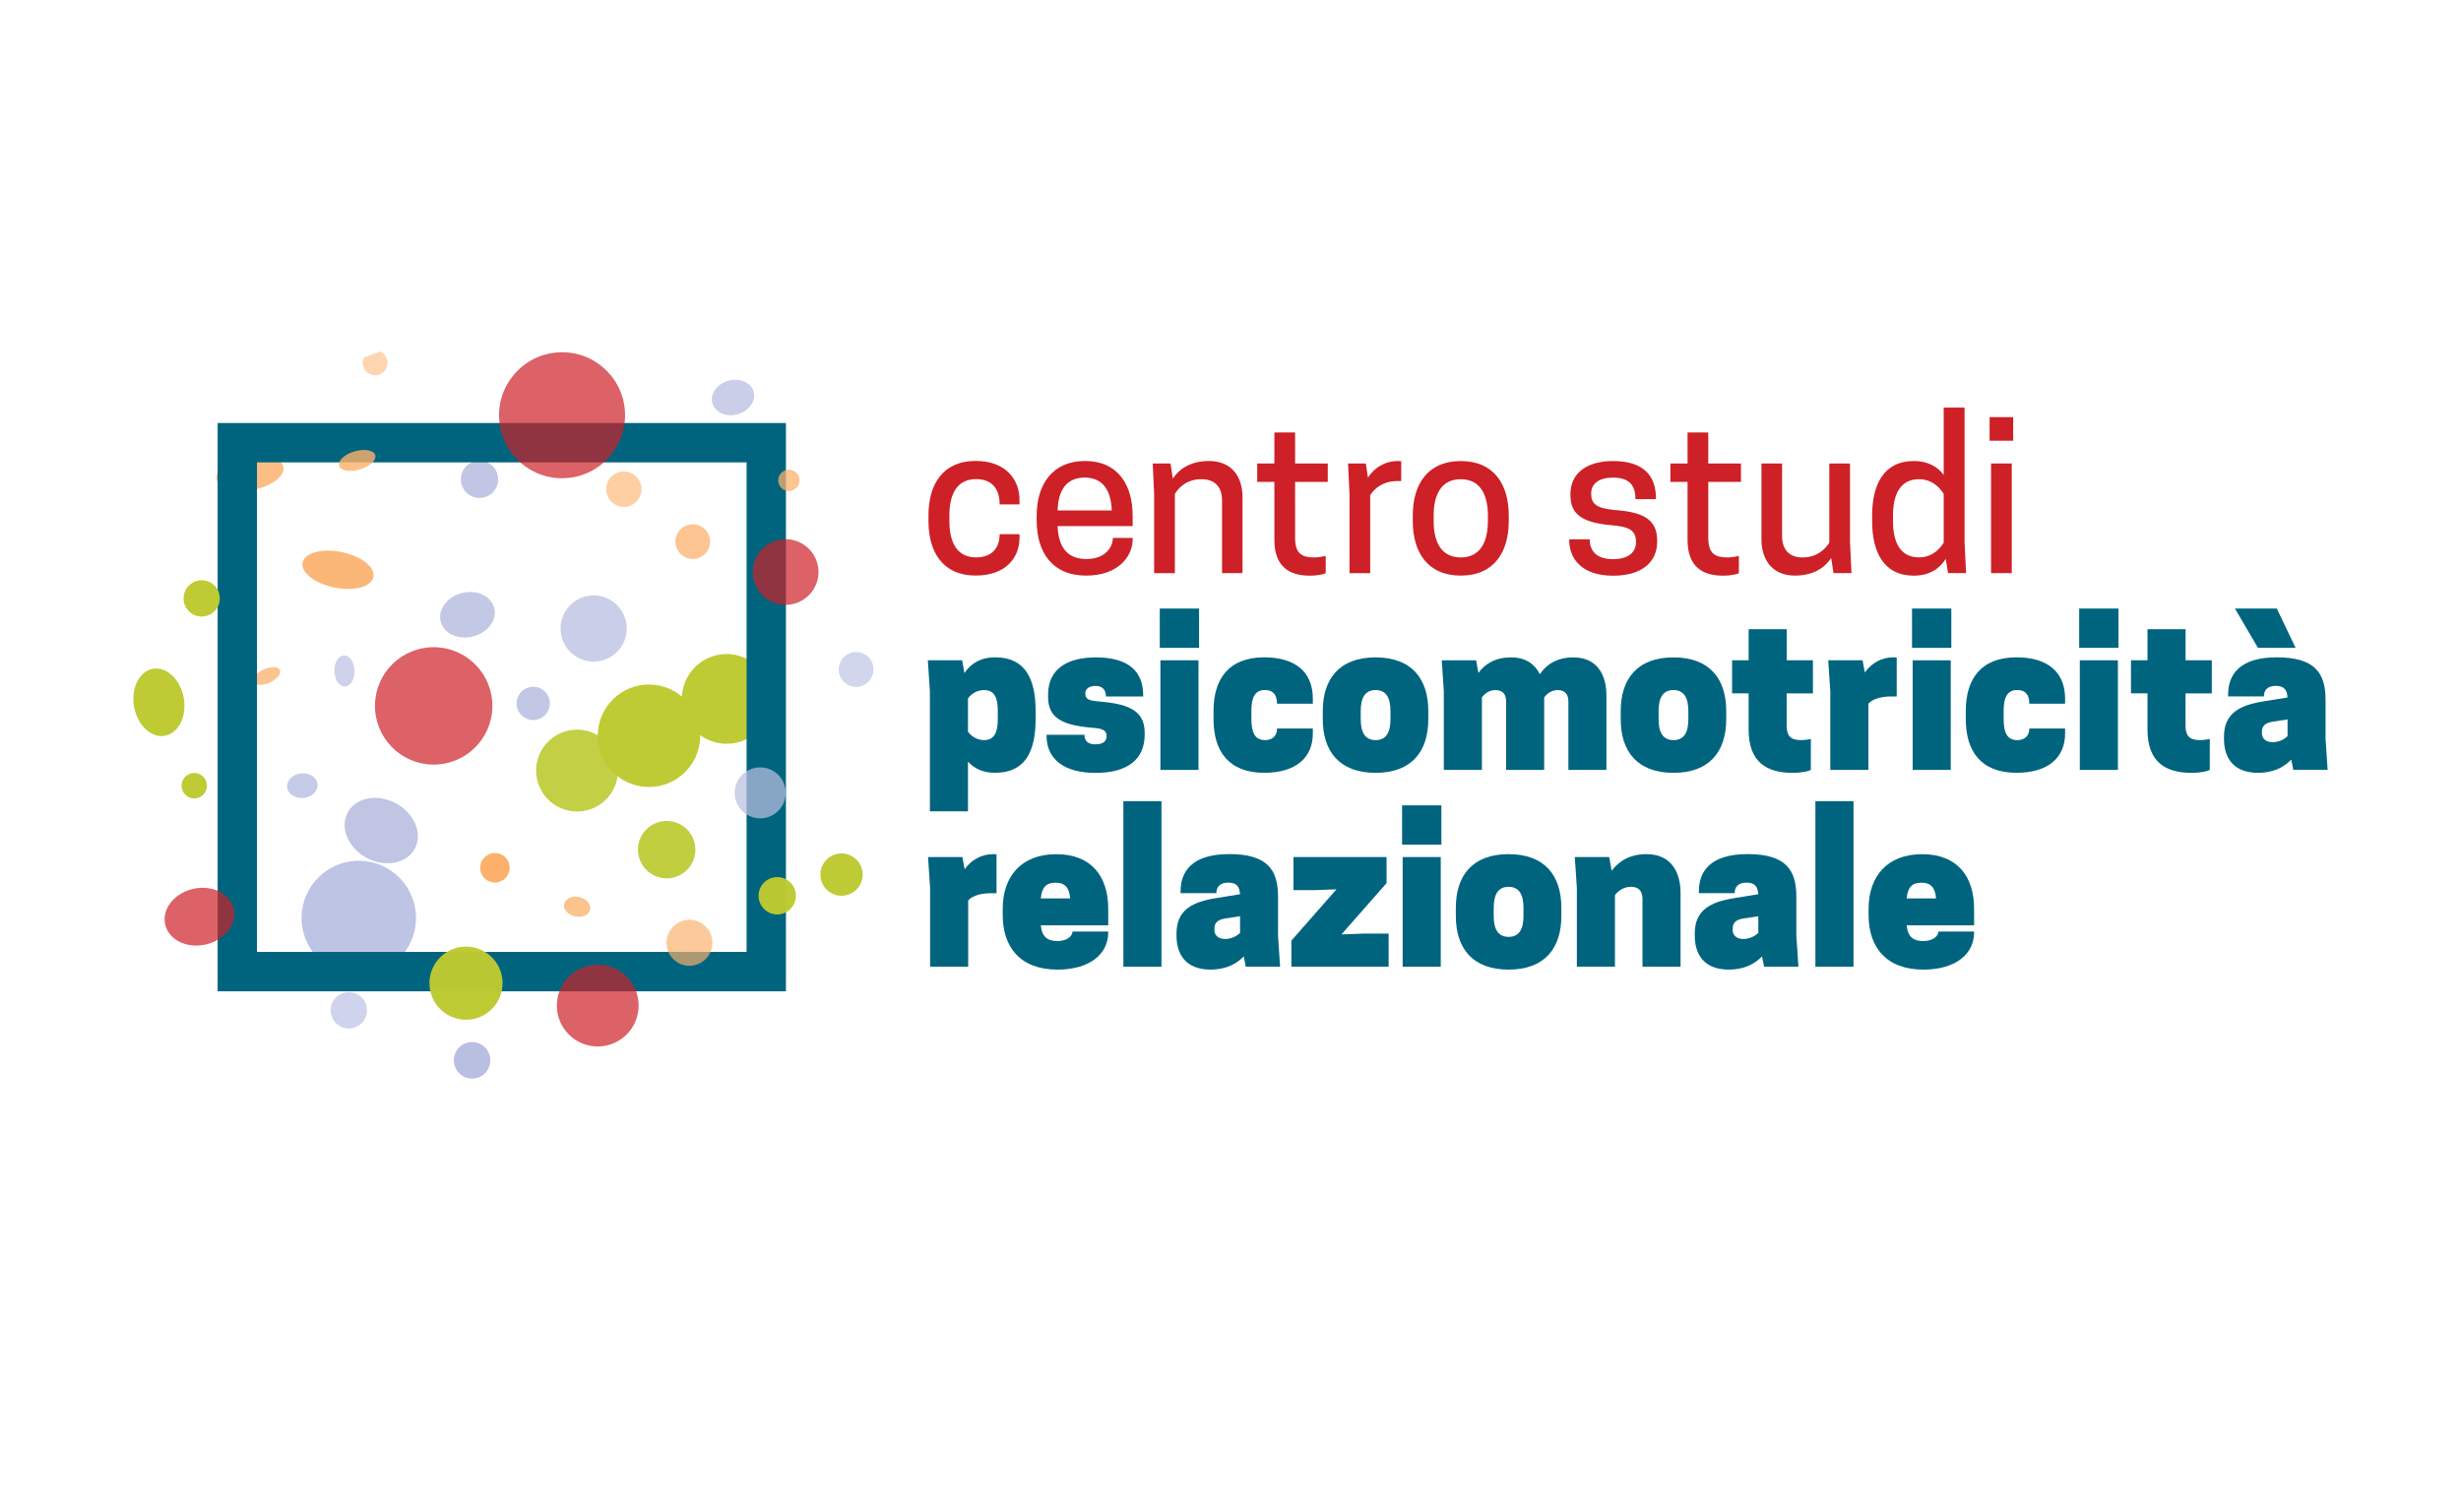 <?xml version="1.0" encoding="utf-8"?>
<!-- Generator: Adobe Illustrator 24.0.1, SVG Export Plug-In . SVG Version: 6.00 Build 0)  -->
<svg version="1.1" id="Livello_1" xmlns="http://www.w3.org/2000/svg" xmlns:xlink="http://www.w3.org/1999/xlink" x="0px" y="0px"
	 viewBox="0 0 464.65 285.49" style="enable-background:new 0 0 464.65 285.49;" xml:space="preserve">
<style type="text/css">
	.st0{opacity:0.89;}
	.st1{clip-path:url(#SVGID_2_);fill:#B9BFE1;}
	.st2{opacity:0.92;}
	.st3{clip-path:url(#SVGID_4_);fill:#B9BFE1;}
	.st4{opacity:0.83;}
	.st5{clip-path:url(#SVGID_6_);fill:#FBB16B;}
	.st6{opacity:0.76;}
	.st7{clip-path:url(#SVGID_8_);fill:#FBB16B;}
	.st8{opacity:0.98;}
	.st9{clip-path:url(#SVGID_10_);fill:#BDCA31;}
	.st10{clip-path:url(#SVGID_12_);fill:#BDCA31;}
	.st11{fill:#00647F;}
	.st12{fill:#CD2027;}
	.st13{opacity:0.7;}
	.st14{clip-path:url(#SVGID_14_);fill:#CD2027;}
	.st15{opacity:0.68;}
	.st16{clip-path:url(#SVGID_16_);fill:#B9BFE1;}
	.st17{clip-path:url(#SVGID_18_);fill:#B9BFE1;}
	.st18{opacity:0.74;}
	.st19{clip-path:url(#SVGID_20_);fill:#FBB16B;}
	.st20{opacity:0.85;}
	.st21{clip-path:url(#SVGID_22_);fill:#B9BFE1;}
	.st22{clip-path:url(#SVGID_24_);fill:#BDCA31;}
	.st23{clip-path:url(#SVGID_26_);fill:#B9BFE1;}
	.st24{clip-path:url(#SVGID_28_);fill:#BDCA31;}
	.st25{clip-path:url(#SVGID_30_);fill:#B9BFE1;}
	.st26{fill:#FBB16B;}
	.st27{opacity:0.62;}
	.st28{clip-path:url(#SVGID_32_);fill:#FBB16B;}
	.st29{opacity:0.9;}
	.st30{clip-path:url(#SVGID_34_);fill:#B9BFE1;}
	.st31{clip-path:url(#SVGID_36_);fill:#FBB16B;}
	.st32{clip-path:url(#SVGID_38_);fill:#CD2027;}
	.st33{clip-path:url(#SVGID_40_);fill:#FBB16B;}
	.st34{opacity:0.64;}
	.st35{clip-path:url(#SVGID_42_);fill:#B9BFE1;}
	.st36{opacity:0.77;}
	.st37{clip-path:url(#SVGID_44_);fill:#FBB16B;}
	.st38{opacity:0.81;}
	.st39{clip-path:url(#SVGID_46_);fill:#FBB16B;}
	.st40{clip-path:url(#SVGID_48_);fill:#B9BFE1;}
	.st41{opacity:0.73;}
	.st42{clip-path:url(#SVGID_50_);fill:#B9BFE1;}
	.st43{clip-path:url(#SVGID_52_);fill:#FBB16B;}
	.st44{clip-path:url(#SVGID_54_);fill:#CD2027;}
	.st45{opacity:0.88;}
	.st46{clip-path:url(#SVGID_56_);fill:#B9BFE1;}
	.st47{clip-path:url(#SVGID_58_);fill:#BDCA31;}
	.st48{clip-path:url(#SVGID_60_);fill:#CD2027;}
	.st49{opacity:0.93;}
	.st50{clip-path:url(#SVGID_62_);fill:#BDCA31;}
	.st51{clip-path:url(#SVGID_64_);fill:#BDCA31;}
	.st52{clip-path:url(#SVGID_66_);fill:#BDCA31;}
	.st53{opacity:0.53;}
	.st54{clip-path:url(#SVGID_68_);fill:#FBB16B;}
	.st55{clip-path:url(#SVGID_70_);fill:#BDCA31;}
	.st56{clip-path:url(#SVGID_72_);fill:#BDCA31;}
	.st57{clip-path:url(#SVGID_74_);fill:#CD2027;}
	.st58{fill:#B9BFE1;}
</style>
<g>
	<g>
		<g class="st0">
			<g>
				<defs>
					<rect id="SVGID_1_" x="87.01" y="86.97" width="7.05" height="7.05"/>
				</defs>
				<clipPath id="SVGID_2_">
					<use xlink:href="#SVGID_1_"  style="overflow:visible;"/>
				</clipPath>
				<path class="st1" d="M93.45,92.47c1.09-1.61,0.67-3.8-0.94-4.89c-1.61-1.09-3.8-0.67-4.89,0.94c-1.09,1.61-0.67,3.8,0.94,4.89
					C90.17,94.5,92.36,94.08,93.45,92.47"/>
			</g>
		</g>
		<g class="st2">
			<g>
				<defs>
					<rect id="SVGID_3_" x="56.94" y="162.52" width="21.62" height="21.62"/>
				</defs>
				<clipPath id="SVGID_4_">
					<use xlink:href="#SVGID_3_"  style="overflow:visible;"/>
				</clipPath>
				<path class="st3" d="M56.96,174.09c0.42,5.96,5.59,10.44,11.54,10.02c5.96-0.42,10.44-5.59,10.02-11.54
					c-0.42-5.95-5.59-10.44-11.54-10.02C61.03,162.97,56.54,168.14,56.96,174.09"/>
			</g>
		</g>
		<g class="st4">
			<g>
				<defs>
					<rect id="SVGID_5_" x="40.85" y="85.96" width="12.68" height="6.74"/>
				</defs>
				<clipPath id="SVGID_6_">
					<use xlink:href="#SVGID_5_"  style="overflow:visible;"/>
				</clipPath>
				<path class="st5" d="M47.78,92.49c3.48-0.65,6.05-2.6,5.72-4.34c-0.33-1.74-3.42-2.62-6.9-1.97c-3.48,0.65-6.05,2.6-5.72,4.34
					C41.2,92.26,44.29,93.15,47.78,92.49"/>
			</g>
		</g>
		<g class="st6">
			<g>
				<defs>
					<rect id="SVGID_7_" x="47.78" y="125.95" width="5.12" height="3.37"/>
				</defs>
				<clipPath id="SVGID_8_">
					<use xlink:href="#SVGID_7_"  style="overflow:visible;"/>
				</clipPath>
				<path class="st7" d="M50.91,128.89c1.38-0.63,2.24-1.69,1.93-2.38c-0.31-0.69-1.69-0.74-3.06-0.11
					c-1.38,0.62-2.24,1.69-1.92,2.38C48.16,129.46,49.53,129.52,50.91,128.89"/>
			</g>
		</g>
		<g class="st8">
			<g>
				<defs>
					<rect id="SVGID_9_" x="112.86" y="129.24" width="19.35" height="19.36"/>
				</defs>
				<clipPath id="SVGID_10_">
					<use xlink:href="#SVGID_9_"  style="overflow:visible;"/>
				</clipPath>
				<path class="st9" d="M112.92,137.8c-0.62,5.31,3.19,10.11,8.49,10.73c5.31,0.62,10.11-3.19,10.73-8.49
					c0.62-5.31-3.19-10.11-8.5-10.73C118.34,128.69,113.54,132.49,112.92,137.8"/>
			</g>
		</g>
		<g class="st8">
			<g>
				<defs>
					<rect id="SVGID_11_" x="128.72" y="123.48" width="16.95" height="16.95"/>
				</defs>
				<clipPath id="SVGID_12_">
					<use xlink:href="#SVGID_11_"  style="overflow:visible;"/>
				</clipPath>
				<path class="st10" d="M134.92,140.12c4.51,1.26,9.18-1.37,10.44-5.88c1.26-4.51-1.37-9.18-5.88-10.44
					c-4.51-1.26-9.18,1.37-10.44,5.88C127.78,134.19,130.41,138.86,134.92,140.12"/>
			</g>
		</g>
	</g>
	<path class="st11" d="M148.39,187.17H41.09V79.87h107.3V187.17z M48.52,179.73h92.44V87.3H48.52V179.73z"/>
	<g>
		<path class="st12" d="M184.29,105.24c3.2,0,4.45-2.03,4.45-4.38h3.75v0.7c0,3.63-2.5,7.11-8.28,7.11c-6.21,0-8.91-4.46-8.91-10.28
			v-1.09c0-5.82,2.69-10.27,8.91-10.27c5.78,0,8.28,3.6,8.28,7.38v0.82h-3.75c0-2.78-1.33-4.77-4.45-4.77
			c-3.51,0-5.04,2.69-5.04,6.83v1.09C179.25,102.55,180.77,105.24,184.29,105.24"/>
		<path class="st12" d="M199.68,99.34c0.16,4.02,1.87,6.21,5.43,6.21c3.44,0,5-2.11,5-3.98h3.75v0.16c0,3.48-2.89,6.95-8.79,6.95
			c-6.48,0-9.34-4.53-9.34-10.35v-0.94c0-5.82,2.89-10.35,9.14-10.35c6.21,0,8.98,4.53,8.98,10.35v1.95H199.68z M199.68,96.38h10.23
			c-0.15-3.91-1.76-6.21-5.12-6.21C201.43,90.17,199.79,92.47,199.68,96.38"/>
		<path class="st12" d="M230.73,108.21V94.5c0-2.58-1.37-4.02-3.91-4.02c-2.81,0-4.3,1.64-5,2.78v14.96h-3.91V93.37l-0.27-5.86H221
			l0.43,2.85c1.25-1.87,3.44-3.32,6.83-3.32c4.34,0,6.33,3.01,6.33,6.83v14.34H230.73z"/>
		<path class="st12" d="M250.69,87.51v3.48h-6.17v10.55c0,3.01,1.29,3.71,3.63,3.71c0.82,0,1.84-0.2,2.15-0.31v3.28
			c-0.31,0.16-1.33,0.47-3.05,0.47c-3.9,0-6.64-1.8-6.64-6.72V90.99h-3.24v-3.48h3.24v-5.86h3.91v5.86H250.69z"/>
		<path class="st12" d="M264.56,87.08v3.75h-0.7c-2.93,0-4.42,1.52-5.16,2.66v14.73h-3.9V93.37l-0.28-5.86h3.36l0.39,2.66
			c1.17-1.76,3.05-3.12,5.7-3.12C264.2,87.04,264.48,87.08,264.56,87.08"/>
		<path class="st12" d="M266.74,98.41v-1.09c0-5.82,2.77-10.27,9.06-10.27c6.29,0,9.06,4.45,9.06,10.27v1.09
			c0,5.82-2.77,10.27-9.06,10.27C269.52,108.68,266.74,104.23,266.74,98.41 M280.92,98.41v-1.09c0-4.14-1.6-6.84-5.12-6.84
			c-3.52,0-5.12,2.69-5.12,6.84v1.09c0,4.14,1.6,6.84,5.12,6.84C279.32,105.25,280.92,102.55,280.92,98.41"/>
		<path class="st12" d="M308.89,102.35c0-2.26-1.33-2.93-4.8-3.2c-5.66-0.51-7.58-2.26-7.58-5.62v-0.27c0-3.98,3.17-6.21,8.05-6.21
			c5.82,0,8.09,2.85,8.09,7.03v0.16h-3.87c0-2.5-1.05-4.06-4.22-4.06c-2.62,0-4.14,1.09-4.14,3.01c0,1.87,0.86,2.81,4.61,3.12
			c5.2,0.39,7.85,1.76,7.85,5.74v0.24c0,3.83-2.89,6.41-8.32,6.41c-5.94,0-8.28-3.24-8.28-6.72v-0.15h3.87
			c0,1.95,1.02,3.75,4.42,3.75C307.45,105.56,308.89,104.27,308.89,102.35"/>
		<path class="st12" d="M328.7,87.51v3.48h-6.17v10.55c0,3.01,1.29,3.71,3.63,3.71c0.82,0,1.84-0.2,2.15-0.31v3.28
			c-0.31,0.16-1.33,0.47-3.05,0.47c-3.91,0-6.64-1.8-6.64-6.72V90.99h-3.24v-3.48h3.24v-5.86h3.91v5.86H328.7z"/>
		<path class="st12" d="M336.47,87.51v13.71c0,2.58,1.37,4.03,3.87,4.03c2.81,0,4.3-1.64,5.04-2.78V87.51h3.91v14.84l0.28,5.86h-3.4
			l-0.43-2.85c-1.25,1.87-3.44,3.32-6.84,3.32c-4.3,0-6.33-3.01-6.33-6.84V87.51H336.47z"/>
		<path class="st12" d="M366.98,89.66v-12.7h3.94v25.39l0.28,5.86h-3.4l-0.43-2.69c-1.13,1.8-3.01,3.17-6.05,3.17
			c-5.66,0-7.85-4.46-7.85-10.28v-1.09c0-5.82,2.19-10.27,7.85-10.27C364.01,87.04,365.81,88.13,366.98,89.66 M366.98,93.25
			c-0.7-1.13-2.15-2.77-4.65-2.77c-3.4,0-4.92,2.62-4.92,6.83v1.09c0,4.22,1.52,6.84,4.92,6.84c2.5,0,3.95-1.64,4.65-2.77V93.25z"/>
		<path class="st12" d="M380.1,83.21h-4.45v-4.45h4.45V83.21z M375.92,87.51h3.91v20.7h-3.91V87.51z"/>
		<path class="st11" d="M182.76,143.8v9.38h-7.19v-22.66l-0.39-5.86h6.48l0.43,2.42c1.17-1.76,3.01-2.97,5.82-2.97
			c5.66,0,7.62,4.06,7.62,10.12v1.56c0,6.05-1.95,10.12-7.62,10.12C185.58,145.92,183.93,145.1,182.76,143.8 M182.76,138.14
			c0.39,0.58,1.44,1.6,3.01,1.6c1.95,0,2.62-1.41,2.62-3.95v-1.56c0-2.54-0.66-3.94-2.62-3.94c-1.56,0-2.62,1.01-3.01,1.6V138.14z"
			/>
		<path class="st11" d="M208.93,139c0-0.86-0.39-1.41-2.34-1.56c-5.94-0.47-8.71-1.76-8.71-5.9v-0.39c0-5.12,4.06-7.03,8.98-7.03
			c6.21,0,8.98,2.62,8.98,7.19v0.19h-7.03c0-1.25-0.67-1.99-1.95-1.99c-1.29,0-1.95,0.59-1.95,1.41c0,0.98,0.51,1.33,2.27,1.49
			c5.19,0.43,8.94,1.37,8.94,5.9v0.39c0,4.53-3.05,7.23-9.26,7.23c-6.1,0-9.26-2.7-9.26-6.99v-0.2h7.15c0,1.13,0.62,1.8,2.11,1.8
			C208.42,140.52,208.93,139.82,208.93,139"/>
		<path class="st11" d="M226.39,122.32h-7.42v-7.42h7.42V122.32z M219.09,124.67h7.19v20.7h-7.19V124.67z"/>
		<path class="st11" d="M238.85,139.74c1.41,0,2.26-0.82,2.26-2.19h6.76v0.94c0,4.53-3.16,7.42-9.18,7.42
			c-6.68,0-9.57-4.06-9.57-10.12v-1.56c0-6.05,2.89-10.12,9.57-10.12c6.02,0,9.18,2.89,9.18,7.81v0.94h-6.76
			c0-1.8-0.86-2.58-2.26-2.58c-1.91,0-2.58,1.4-2.58,3.94v1.56C236.28,138.34,236.94,139.74,238.85,139.74"/>
		<path class="st11" d="M249.75,135.8v-1.56c0-6.05,3.13-10.12,9.96-10.12c6.84,0,9.96,4.07,9.96,10.12v1.56
			c0,6.05-3.12,10.12-9.96,10.12C252.88,145.92,249.75,141.85,249.75,135.8 M262.53,135.8v-1.56c0-2.54-0.86-3.95-2.81-3.95
			c-1.95,0-2.81,1.41-2.81,3.95v1.56c0,2.54,0.86,3.94,2.81,3.94C261.67,139.74,262.53,138.34,262.53,135.8"/>
		<path class="st11" d="M296.12,145.37v-12.89c0-1.17-0.43-2.18-1.99-2.18c-1.37,0-2.19,0.82-2.58,1.4v13.67h-7.19v-12.89
			c0-1.17-0.43-2.18-1.99-2.18c-1.37,0-2.19,0.82-2.58,1.4v13.67h-7.19v-14.84l-0.39-5.86h6.49l0.43,2.38
			c1.29-1.76,3.28-2.93,6.17-2.93c2.77,0,4.49,1.29,5.43,3.17c1.25-1.87,3.32-3.17,6.32-3.17c4.49,0,6.25,3.28,6.25,7.19v14.06
			H296.12z"/>
		<path class="st11" d="M306,135.8v-1.56c0-6.05,3.13-10.12,9.96-10.12c6.84,0,9.96,4.07,9.96,10.12v1.56
			c0,6.05-3.12,10.12-9.96,10.12C309.13,145.92,306,141.85,306,135.8 M318.77,135.8v-1.56c0-2.54-0.86-3.95-2.81-3.95
			c-1.96,0-2.81,1.41-2.81,3.95v1.56c0,2.54,0.86,3.94,2.81,3.94C317.92,139.74,318.77,138.34,318.77,135.8"/>
		<path class="st11" d="M342.29,124.67v6.25h-4.96v6.05c0,2.35,1.13,2.77,2.77,2.77c0.63,0,1.6-0.15,1.8-0.23v5.86
			c-0.35,0.19-1.52,0.55-3.47,0.55c-4.96,0-8.28-2.11-8.28-8.17v-6.84h-3.12v-6.25h3.12v-5.86h7.19v5.86H342.29z"/>
		<path class="st11" d="M358.11,124.16v7.34h-1.17c-2.34,0-3.71,0.78-4.18,1.37v12.5h-7.19v-14.85l-0.39-5.86h6.48l0.43,2.3
			c1.25-1.72,3.08-2.85,5.43-2.85C357.72,124.12,357.92,124.12,358.11,124.16"/>
		<path class="st11" d="M368.42,122.32H361v-7.42h7.42V122.32z M361.12,124.67h7.19v20.7h-7.19V124.67z"/>
		<path class="st11" d="M380.88,139.74c1.41,0,2.27-0.82,2.27-2.19h6.75v0.94c0,4.53-3.16,7.42-9.18,7.42
			c-6.68,0-9.57-4.06-9.57-10.12v-1.56c0-6.05,2.89-10.12,9.57-10.12c6.02,0,9.18,2.89,9.18,7.81v0.94h-6.75
			c0-1.8-0.86-2.58-2.27-2.58c-1.91,0-2.58,1.4-2.58,3.94v1.56C378.3,138.34,378.97,139.74,380.88,139.74"/>
		<path class="st11" d="M399.98,122.32h-7.42v-7.42h7.42V122.32z M392.68,124.67h7.19v20.7h-7.19V124.67z"/>
		<path class="st11" d="M417.6,124.67v6.25h-4.96v6.05c0,2.35,1.14,2.77,2.78,2.77c0.62,0,1.6-0.15,1.8-0.23v5.86
			c-0.35,0.19-1.52,0.55-3.48,0.55c-4.96,0-8.28-2.11-8.28-8.17v-6.84h-3.12v-6.25h3.12v-5.86h7.19v5.86H417.6z"/>
		<path class="st11" d="M432.6,143.42c-1.45,1.52-3.52,2.5-6.25,2.5c-4.89,0-6.45-3.09-6.45-6.41v-0.39c0-4.49,3.01-6.01,7.62-6.72
			l4.37-0.71c-0.08-1.48-0.67-2.19-2.23-2.19c-1.76,0-2.22,1.02-2.22,1.99h-6.76v-0.35c0-3.75,2.15-7.03,9.18-7.03
			c7.07,0,9.22,2.85,9.22,7.97v7.42l0.39,5.86h-6.48L432.6,143.42z M429.87,114.9l3.55,7.42h-7.11l-4.34-7.42H429.87z M431.9,139
			v-3.17l-2.81,0.43c-1.68,0.27-2.03,1.01-2.03,1.95v0.24c0,0.82,0.55,1.68,2.03,1.68C430.3,140.14,431.31,139.55,431.9,139"/>
		<path class="st11" d="M188.15,161.31v7.34h-1.17c-2.34,0-3.71,0.78-4.18,1.37v12.5h-7.19v-14.84l-0.39-5.86h6.48l0.43,2.3
			c1.25-1.72,3.09-2.85,5.43-2.85C187.76,161.27,187.96,161.27,188.15,161.31"/>
		<path class="st11" d="M196.51,174.71c0.24,2.35,1.41,2.97,3.2,2.97c1.56,0,2.78-0.82,2.78-1.8h6.75v0.16
			c0,4.14-3.55,7.03-9.57,7.03c-7.07,0-10.35-4.26-10.35-10.31v-1.17c0-6.05,3.44-10.31,10.12-10.31c6.68,0,9.8,4.26,9.8,10.31v3.12
			H196.51z M196.51,169.63h5.55c-0.2-2.19-1.1-2.97-2.78-2.97C197.6,166.67,196.71,167.45,196.51,169.63"/>
		<rect x="212.1" y="151.27" class="st11" width="7.19" height="31.25"/>
		<path class="st11" d="M234.83,180.57c-1.44,1.52-3.51,2.5-6.25,2.5c-4.88,0-6.45-3.09-6.45-6.41v-0.39c0-4.49,3.01-6.01,7.62-6.72
			l4.37-0.71c-0.08-1.48-0.67-2.19-2.23-2.19c-1.76,0-2.23,1.02-2.23,1.99h-6.76v-0.35c0-3.75,2.15-7.03,9.18-7.03
			c7.07,0,9.22,2.85,9.22,7.97v7.42l0.39,5.86h-6.48L234.83,180.57z M234.13,176.16v-3.17l-2.81,0.43
			c-1.68,0.27-2.03,1.01-2.03,1.95v0.24c0,0.82,0.55,1.68,2.03,1.68C232.53,177.29,233.54,176.7,234.13,176.16"/>
		<polygon class="st11" points="252.33,167.91 248.11,168.07 244.21,168.07 244.21,161.82 261.79,161.82 261.79,166.74 
			253.27,176.43 257.49,176.27 262.18,176.27 262.18,182.52 243.82,182.52 243.82,177.6 		"/>
		<path class="st11" d="M272.14,159.48h-7.42v-7.42h7.42V159.48z M264.83,161.82h7.19v20.7h-7.19V161.82z"/>
		<path class="st11" d="M274.87,172.95v-1.56c0-6.05,3.13-10.12,9.96-10.12c6.84,0,9.96,4.06,9.96,10.12v1.56
			c0,6.06-3.12,10.12-9.96,10.12C277.99,183.07,274.87,179.01,274.87,172.95 M287.64,172.95v-1.56c0-2.54-0.86-3.95-2.81-3.95
			c-1.95,0-2.81,1.41-2.81,3.95v1.56c0,2.54,0.86,3.94,2.81,3.94C286.78,176.9,287.64,175.49,287.64,172.95"/>
		<path class="st11" d="M310.11,182.52v-12.7c0-0.98-0.24-2.38-2.19-2.38c-1.56,0-2.62,1.01-3.01,1.6v13.48h-7.19v-14.84l-0.39-5.86
			h6.49l0.47,2.58c1.37-1.84,3.48-3.13,6.56-3.13c4.88,0,6.45,3.67,6.45,7.38v13.87H310.11z"/>
		<path class="st11" d="M332.68,180.57c-1.45,1.52-3.52,2.5-6.25,2.5c-4.89,0-6.45-3.09-6.45-6.41v-0.39c0-4.49,3.01-6.01,7.62-6.72
			l4.37-0.71c-0.08-1.48-0.67-2.19-2.23-2.19c-1.76,0-2.22,1.02-2.22,1.99h-6.76v-0.35c0-3.75,2.15-7.03,9.18-7.03
			c7.07,0,9.22,2.85,9.22,7.97v7.42l0.39,5.86h-6.48L332.68,180.57z M331.98,176.16v-3.17l-2.81,0.43
			c-1.68,0.27-2.03,1.01-2.03,1.95v0.24c0,0.82,0.55,1.68,2.03,1.68C330.38,177.29,331.39,176.7,331.98,176.16"/>
		<rect x="342.76" y="151.27" class="st11" width="7.19" height="31.25"/>
		<path class="st11" d="M359.99,174.71c0.23,2.35,1.4,2.97,3.2,2.97c1.56,0,2.78-0.82,2.78-1.8h6.75v0.16
			c0,4.14-3.55,7.03-9.57,7.03c-7.07,0-10.35-4.26-10.35-10.31v-1.17c0-6.05,3.44-10.31,10.12-10.31s9.8,4.26,9.8,10.31v3.12H359.99
			z M359.99,169.63h5.55c-0.19-2.19-1.09-2.97-2.77-2.97C361.08,166.67,360.18,167.45,359.99,169.63"/>
		<g class="st13">
			<g>
				<defs>
					<rect id="SVGID_13_" x="142.12" y="101.8" width="12.4" height="12.4"/>
				</defs>
				<clipPath id="SVGID_14_">
					<use xlink:href="#SVGID_13_"  style="overflow:visible;"/>
				</clipPath>
				<path class="st14" d="M142.27,109.33c0.73,3.34,4.04,5.46,7.39,4.73c3.34-0.73,5.46-4.04,4.73-7.38
					c-0.73-3.35-4.04-5.46-7.38-4.73C143.65,102.67,141.54,105.98,142.27,109.33"/>
			</g>
		</g>
		<g class="st15">
			<g>
				<defs>
					<rect id="SVGID_15_" x="62.43" y="187.32" width="6.86" height="6.86"/>
				</defs>
				<clipPath id="SVGID_16_">
					<use xlink:href="#SVGID_15_"  style="overflow:visible;"/>
				</clipPath>
				<path class="st16" d="M62.53,191.56c0.45,1.84,2.3,2.97,4.14,2.52c1.84-0.45,2.97-2.3,2.52-4.14c-0.45-1.84-2.3-2.96-4.14-2.52
					C63.2,187.87,62.07,189.72,62.53,191.56"/>
			</g>
		</g>
		<g class="st6">
			<g>
				<defs>
					<rect id="SVGID_17_" x="134.4" y="71.7" width="7.99" height="6.7"/>
				</defs>
				<clipPath id="SVGID_18_">
					<use xlink:href="#SVGID_17_"  style="overflow:visible;"/>
				</clipPath>
				<path class="st17" d="M139.29,78.21c2.15-0.61,3.49-2.52,3-4.26c-0.49-1.74-2.64-2.67-4.79-2.06c-2.15,0.61-3.49,2.52-3,4.26
					C135,77.9,137.14,78.82,139.29,78.21"/>
			</g>
		</g>
		<g class="st18">
			<g>
				<defs>
					<rect id="SVGID_19_" x="127.52" y="98.99" width="6.55" height="6.55"/>
				</defs>
				<clipPath id="SVGID_20_">
					<use xlink:href="#SVGID_19_"  style="overflow:visible;"/>
				</clipPath>
				<path class="st19" d="M131.02,105.53c1.8-0.13,3.16-1.69,3.04-3.49c-0.13-1.8-1.69-3.17-3.5-3.04c-1.8,0.13-3.16,1.69-3.03,3.49
					C127.66,104.29,129.22,105.65,131.02,105.53"/>
			</g>
		</g>
		<g class="st20">
			<g>
				<defs>
					<rect id="SVGID_21_" x="83.09" y="111.77" width="10.33" height="8.61"/>
				</defs>
				<clipPath id="SVGID_22_">
					<use xlink:href="#SVGID_21_"  style="overflow:visible;"/>
				</clipPath>
				<path class="st21" d="M89.29,120.18c2.8-0.7,4.6-3.11,4.03-5.38c-0.57-2.27-3.3-3.54-6.09-2.84c-2.8,0.7-4.6,3.11-4.03,5.38
					C83.77,119.61,86.49,120.88,89.29,120.18"/>
			</g>
		</g>
		<g class="st8">
			<g>
				<defs>
					<rect id="SVGID_23_" x="34.66" y="109.57" width="6.84" height="6.84"/>
				</defs>
				<clipPath id="SVGID_24_">
					<use xlink:href="#SVGID_23_"  style="overflow:visible;"/>
				</clipPath>
				<path class="st22" d="M40.08,115.76c1.53-1.1,1.88-3.24,0.78-4.78c-1.1-1.53-3.24-1.88-4.78-0.77c-1.53,1.1-1.88,3.24-0.78,4.77
					C36.41,116.52,38.55,116.87,40.08,115.76"/>
			</g>
		</g>
		<g class="st13">
			<g>
				<defs>
					<rect id="SVGID_25_" x="63.12" y="123.74" width="3.82" height="5.88"/>
				</defs>
				<clipPath id="SVGID_26_">
					<use xlink:href="#SVGID_25_"  style="overflow:visible;"/>
				</clipPath>
				<path class="st23" d="M63.13,126.74c0.05,1.62,0.94,2.92,1.99,2.88c1.06-0.03,1.87-1.37,1.82-2.99
					c-0.05-1.62-0.94-2.92-1.99-2.88C63.9,123.77,63.08,125.11,63.13,126.74"/>
			</g>
		</g>
		<g class="st8">
			<g>
				<defs>
					<rect id="SVGID_27_" x="81.08" y="178.73" width="13.81" height="13.81"/>
				</defs>
				<clipPath id="SVGID_28_">
					<use xlink:href="#SVGID_27_"  style="overflow:visible;"/>
				</clipPath>
				<path class="st24" d="M83.28,180.58c-2.79,2.6-2.95,6.97-0.35,9.76c2.6,2.79,6.97,2.95,9.76,0.35c2.79-2.6,2.95-6.97,0.35-9.76
					C90.44,178.14,86.07,177.98,83.28,180.58"/>
			</g>
		</g>
		<g class="st6">
			<g>
				<defs>
					<rect id="SVGID_29_" x="105.83" y="112.43" width="12.5" height="12.5"/>
				</defs>
				<clipPath id="SVGID_30_">
					<use xlink:href="#SVGID_29_"  style="overflow:visible;"/>
				</clipPath>
				<path class="st25" d="M111.97,124.92c3.45,0.06,6.3-2.68,6.37-6.13c0.06-3.45-2.68-6.3-6.13-6.37c-3.45-0.06-6.3,2.68-6.37,6.13
					C105.77,122.01,108.52,124.86,111.97,124.92"/>
			</g>
		</g>
		<path class="st26" d="M91.51,165.85c1.11,1.07,2.87,1.03,3.94-0.07c1.07-1.11,1.04-2.87-0.07-3.94c-1.11-1.07-2.87-1.03-3.94,0.08
			C90.37,163.01,90.4,164.78,91.51,165.85"/>
		<g class="st27">
			<g>
				<defs>
					<rect id="SVGID_31_" x="114.45" y="89.03" width="6.68" height="6.68"/>
				</defs>
				<clipPath id="SVGID_32_">
					<use xlink:href="#SVGID_31_"  style="overflow:visible;"/>
				</clipPath>
				<path class="st28" d="M117.96,89.03c-1.84-0.1-3.41,1.32-3.51,3.16c-0.1,1.84,1.32,3.41,3.16,3.51c1.84,0.1,3.41-1.32,3.51-3.16
					C121.21,90.7,119.8,89.13,117.96,89.03"/>
			</g>
		</g>
		<g class="st29">
			<g>
				<defs>
					<rect id="SVGID_33_" x="65.06" y="150.65" width="13.84" height="12.34"/>
				</defs>
				<clipPath id="SVGID_34_">
					<use xlink:href="#SVGID_33_"  style="overflow:visible;"/>
				</clipPath>
				<path class="st30" d="M74.74,151.67c-3.51-1.88-7.58-1.09-9.1,1.76c-1.52,2.85,0.08,6.67,3.59,8.55
					c3.51,1.87,7.58,1.09,9.1-1.76C79.85,157.38,78.24,153.55,74.74,151.67"/>
			</g>
		</g>
		<g class="st18">
			<g>
				<defs>
					<rect id="SVGID_35_" x="146.93" y="88.68" width="4.05" height="4.05"/>
				</defs>
				<clipPath id="SVGID_36_">
					<use xlink:href="#SVGID_35_"  style="overflow:visible;"/>
				</clipPath>
				<path class="st31" d="M149.36,92.68c1.09-0.23,1.8-1.29,1.57-2.39c-0.23-1.09-1.3-1.8-2.39-1.57c-1.09,0.23-1.8,1.3-1.57,2.39
					C147.2,92.21,148.27,92.91,149.36,92.68"/>
			</g>
		</g>
		<g class="st13">
			<g>
				<defs>
					<rect id="SVGID_37_" x="31.08" y="167.63" width="13.16" height="10.91"/>
				</defs>
				<clipPath id="SVGID_38_">
					<use xlink:href="#SVGID_37_"  style="overflow:visible;"/>
				</clipPath>
				<path class="st32" d="M38.86,178.33c3.57-0.82,5.93-3.83,5.26-6.73c-0.67-2.9-4.1-4.59-7.67-3.77
					c-3.57,0.82-5.93,3.83-5.26,6.73C31.86,177.47,35.29,179.15,38.86,178.33"/>
			</g>
		</g>
		<g class="st15">
			<g>
				<defs>
					<rect id="SVGID_39_" x="125.82" y="173.65" width="8.7" height="8.7"/>
				</defs>
				<clipPath id="SVGID_40_">
					<use xlink:href="#SVGID_39_"  style="overflow:visible;"/>
				</clipPath>
				<path class="st33" d="M133.16,181.16c1.74-1.65,1.82-4.4,0.17-6.14c-1.65-1.75-4.4-1.82-6.14-0.17
					c-1.74,1.65-1.82,4.4-0.17,6.14C128.66,182.73,131.41,182.8,133.16,181.16"/>
			</g>
		</g>
		<g class="st34">
			<g>
				<defs>
					<rect id="SVGID_41_" x="158.35" y="123.12" width="6.57" height="6.57"/>
				</defs>
				<clipPath id="SVGID_42_">
					<use xlink:href="#SVGID_41_"  style="overflow:visible;"/>
				</clipPath>
				<path class="st35" d="M159.95,129.22c1.56,0.93,3.58,0.43,4.51-1.13c0.94-1.56,0.43-3.57-1.12-4.51
					c-1.56-0.94-3.58-0.43-4.51,1.12C157.89,126.27,158.39,128.29,159.95,129.22"/>
			</g>
		</g>
		<g class="st36">
			<g>
				<defs>
					<rect id="SVGID_43_" x="106.47" y="169.3" width="4.98" height="3.8"/>
				</defs>
				<clipPath id="SVGID_44_">
					<use xlink:href="#SVGID_43_"  style="overflow:visible;"/>
				</clipPath>
				<path class="st37" d="M109.36,169.38c-1.36-0.3-2.64,0.28-2.85,1.29c-0.22,1.01,0.7,2.06,2.06,2.36
					c1.36,0.29,2.64-0.28,2.85-1.29C111.64,170.73,110.71,169.68,109.36,169.38"/>
			</g>
		</g>
		<g class="st38">
			<g>
				<defs>
					<rect id="SVGID_45_" x="63.99" y="84.95" width="6.9" height="3.96"/>
				</defs>
				<clipPath id="SVGID_46_">
					<use xlink:href="#SVGID_45_"  style="overflow:visible;"/>
				</clipPath>
				<path class="st39" d="M67.94,88.64c1.88-0.55,3.19-1.76,2.91-2.71c-0.28-0.94-2.03-1.26-3.91-0.71
					c-1.88,0.55-3.19,1.76-2.91,2.71C64.31,88.87,66.06,89.19,67.94,88.64"/>
			</g>
		</g>
		<g class="st38">
			<g>
				<defs>
					<rect id="SVGID_47_" x="54.22" y="146" width="5.74" height="4.68"/>
				</defs>
				<clipPath id="SVGID_48_">
					<use xlink:href="#SVGID_47_"  style="overflow:visible;"/>
				</clipPath>
				<path class="st40" d="M57.32,150.67c1.58-0.16,2.76-1.33,2.63-2.61c-0.13-1.29-1.51-2.2-3.1-2.04
					c-1.58,0.16-2.76,1.33-2.63,2.61C54.35,149.92,55.74,150.83,57.32,150.67"/>
			</g>
		</g>
		<g class="st41">
			<g>
				<defs>
					<rect id="SVGID_49_" x="138.71" y="144.89" width="9.62" height="9.62"/>
				</defs>
				<clipPath id="SVGID_50_">
					<use xlink:href="#SVGID_49_"  style="overflow:visible;"/>
				</clipPath>
				<path class="st42" d="M140.48,145.98c-2.05,1.68-2.36,4.71-0.67,6.77c1.69,2.05,4.72,2.36,6.77,0.67
					c2.05-1.69,2.35-4.72,0.67-6.78C145.56,144.59,142.53,144.3,140.48,145.98"/>
			</g>
		</g>
		<g class="st2">
			<g>
				<defs>
					<rect id="SVGID_51_" x="57.09" y="103.97" width="13.46" height="7.23"/>
				</defs>
				<clipPath id="SVGID_52_">
					<use xlink:href="#SVGID_51_"  style="overflow:visible;"/>
				</clipPath>
				<path class="st43" d="M64.5,104.24c-3.7-0.76-7,0.13-7.38,1.98c-0.37,1.85,2.32,3.96,6.01,4.71c3.7,0.76,7-0.13,7.37-1.98
					C70.89,107.1,68.2,104.99,64.5,104.24"/>
			</g>
		</g>
		<g class="st13">
			<g>
				<defs>
					<rect id="SVGID_53_" x="94.23" y="66.51" width="23.79" height="23.79"/>
				</defs>
				<clipPath id="SVGID_54_">
					<use xlink:href="#SVGID_53_"  style="overflow:visible;"/>
				</clipPath>
				<path class="st44" d="M105.3,66.54c-6.55,0.45-11.5,6.13-11.05,12.69c0.45,6.55,6.14,11.5,12.69,11.04
					c6.55-0.45,11.5-6.13,11.05-12.69C117.54,71.03,111.86,66.08,105.3,66.54"/>
			</g>
		</g>
		<g class="st45">
			<g>
				<defs>
					<rect id="SVGID_55_" x="97.54" y="129.67" width="6.29" height="6.29"/>
				</defs>
				<clipPath id="SVGID_56_">
					<use xlink:href="#SVGID_55_"  style="overflow:visible;"/>
				</clipPath>
				<path class="st46" d="M98.28,130.78c-1.12,1.33-0.96,3.31,0.36,4.43c1.33,1.12,3.31,0.96,4.43-0.37
					c1.12-1.32,0.96-3.3-0.37-4.43C101.39,129.29,99.4,129.46,98.28,130.78"/>
			</g>
		</g>
		<g class="st8">
			<g>
				<defs>
					<rect id="SVGID_57_" x="154.89" y="161.13" width="7.99" height="7.99"/>
				</defs>
				<clipPath id="SVGID_58_">
					<use xlink:href="#SVGID_57_"  style="overflow:visible;"/>
				</clipPath>
				<path class="st47" d="M157.82,161.28c-2.12,0.59-3.37,2.79-2.78,4.92c0.59,2.13,2.79,3.37,4.91,2.78
					c2.12-0.59,3.37-2.79,2.78-4.92C162.14,161.94,159.94,160.69,157.82,161.28"/>
			</g>
		</g>
		<g class="st13">
			<g>
				<defs>
					<rect id="SVGID_59_" x="70.79" y="122.2" width="22.16" height="22.16"/>
				</defs>
				<clipPath id="SVGID_60_">
					<use xlink:href="#SVGID_59_"  style="overflow:visible;"/>
				</clipPath>
				<path class="st48" d="M70.87,132c-0.71,6.08,3.65,11.58,9.73,12.29c6.08,0.71,11.58-3.65,12.29-9.73
					c0.71-6.08-3.65-11.58-9.73-12.29C77.07,121.57,71.57,125.92,70.87,132"/>
			</g>
		</g>
		<g class="st49">
			<g>
				<defs>
					<rect id="SVGID_61_" x="120.45" y="155.01" width="10.84" height="10.84"/>
				</defs>
				<clipPath id="SVGID_62_">
					<use xlink:href="#SVGID_61_"  style="overflow:visible;"/>
				</clipPath>
				<path class="st50" d="M130.21,157.17c-1.8-2.39-5.19-2.88-7.59-1.08c-2.4,1.79-2.88,5.19-1.08,7.58c1.8,2.4,5.19,2.88,7.59,1.08
					C131.52,162.96,132,159.57,130.21,157.17"/>
			</g>
		</g>
		<g class="st29">
			<g>
				<defs>
					<rect id="SVGID_63_" x="101.21" y="137.76" width="15.46" height="15.46"/>
				</defs>
				<clipPath id="SVGID_64_">
					<use xlink:href="#SVGID_63_"  style="overflow:visible;"/>
				</clipPath>
				<path class="st51" d="M113.51,151.73c3.45-2.52,4.2-7.35,1.68-10.8c-2.52-3.44-7.35-4.2-10.8-1.68
					c-3.45,2.52-4.2,7.35-1.68,10.8C105.22,153.49,110.06,154.25,113.51,151.73"/>
			</g>
		</g>
		<g class="st8">
			<g>
				<defs>
					<rect id="SVGID_65_" x="143.22" y="165.6" width="7.05" height="7.05"/>
				</defs>
				<clipPath id="SVGID_66_">
					<use xlink:href="#SVGID_65_"  style="overflow:visible;"/>
				</clipPath>
				<path class="st52" d="M149.35,166.75c-1.31-1.44-3.54-1.53-4.98-0.22c-1.44,1.31-1.54,3.54-0.22,4.98
					c1.32,1.44,3.54,1.54,4.98,0.22C150.56,170.41,150.66,168.18,149.35,166.75"/>
			</g>
		</g>
		<g class="st53">
			<g>
				<defs>
					<rect id="SVGID_67_" x="68.47" y="66.36" width="4.71" height="4.49"/>
				</defs>
				<clipPath id="SVGID_68_">
					<use xlink:href="#SVGID_67_"  style="overflow:visible;"/>
				</clipPath>
				<path class="st54" d="M68.69,67.5c-0.55,1.18-0.04,2.58,1.14,3.13c1.18,0.55,2.58,0.04,3.13-1.14c0.55-1.18,0.04-2.58-1.14-3.13
					"/>
			</g>
		</g>
		<g class="st8">
			<g>
				<defs>
					<rect id="SVGID_69_" x="34.28" y="145.94" width="4.8" height="4.8"/>
				</defs>
				<clipPath id="SVGID_70_">
					<use xlink:href="#SVGID_69_"  style="overflow:visible;"/>
				</clipPath>
				<path class="st55" d="M35.28,146.4c-1.08,0.77-1.32,2.27-0.55,3.35c0.77,1.08,2.27,1.32,3.35,0.55
					c1.08-0.78,1.32-2.27,0.55-3.35C37.86,145.87,36.36,145.62,35.28,146.4"/>
			</g>
		</g>
		<g class="st8">
			<g>
				<defs>
					<rect id="SVGID_71_" x="25.17" y="126.22" width="9.65" height="12.76"/>
				</defs>
				<clipPath id="SVGID_72_">
					<use xlink:href="#SVGID_71_"  style="overflow:visible;"/>
				</clipPath>
				<path class="st56" d="M25.31,133.44c0.63,3.49,3.24,5.95,5.82,5.48c2.59-0.47,4.18-3.67,3.56-7.16
					c-0.63-3.49-3.24-5.95-5.82-5.48C26.28,126.74,24.69,129.95,25.31,133.44"/>
			</g>
		</g>
		<g class="st13">
			<g>
				<defs>
					<rect id="SVGID_73_" x="105.14" y="182.13" width="15.44" height="15.44"/>
				</defs>
				<clipPath id="SVGID_74_">
					<use xlink:href="#SVGID_73_"  style="overflow:visible;"/>
				</clipPath>
				<path class="st57" d="M105.27,188.43c-0.79,4.19,1.96,8.23,6.15,9.02c4.19,0.79,8.23-1.96,9.02-6.16
					c0.79-4.19-1.96-8.23-6.15-9.02C110.1,181.48,106.06,184.24,105.27,188.43"/>
			</g>
		</g>
		<path class="st58" d="M86.06,198.64c-0.86,1.7-0.18,3.77,1.51,4.64c1.7,0.86,3.77,0.18,4.64-1.51c0.86-1.7,0.19-3.78-1.51-4.64
			C89,196.26,86.92,196.94,86.06,198.64"/>
	</g>
</g>
</svg>
